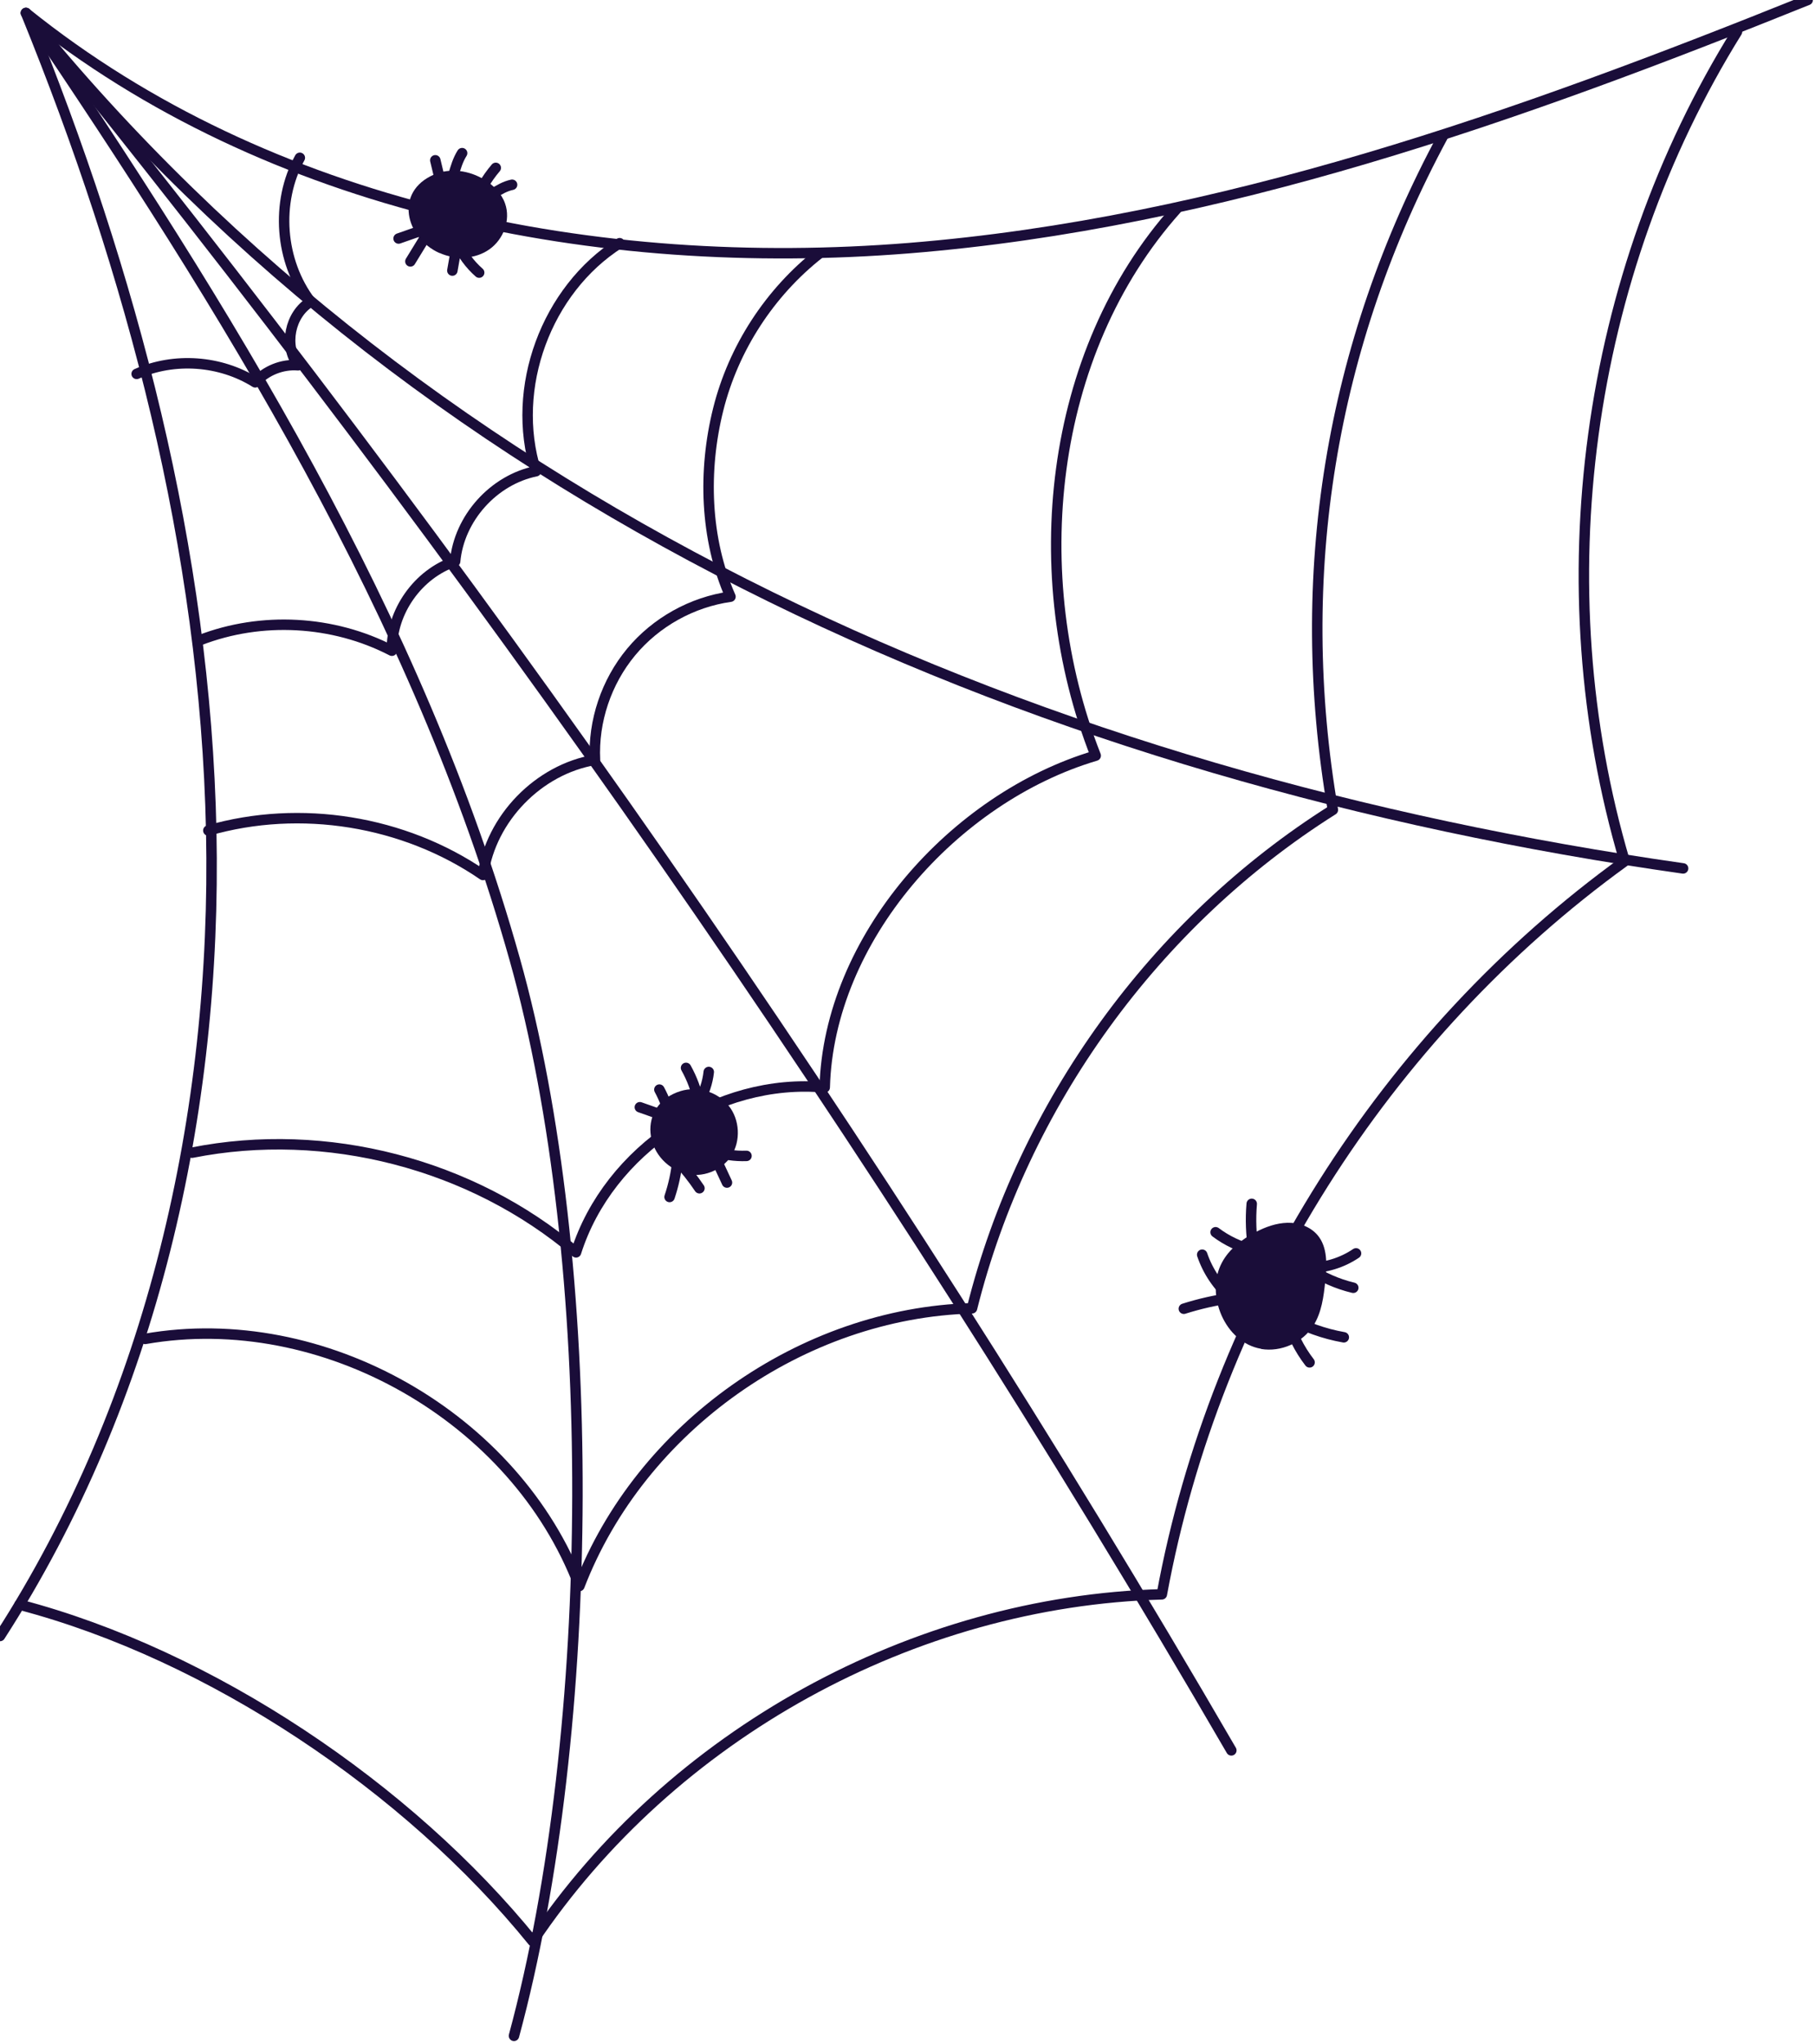 <svg width="214" height="241" viewBox="0 0 214 241" fill="none" xmlns="http://www.w3.org/2000/svg">
<path d="M0 192.866C17.967 164.987 25.594 131.2 24.907 98.031C24.22 64.879 15.563 32.242 3.058 1.529C31.726 24.581 70.495 32.19 107.169 29.253C143.842 26.299 179.004 13.742 213.135 0" stroke="#1A0D39" stroke-width="1.233" stroke-linecap="round" stroke-linejoin="round"/>
<path d="M60.601 240C70.375 203.911 70.753 148.823 60.687 113.078C49.316 72.625 26.608 36.33 3.058 1.529C51.343 61.202 123.676 91.743 198.448 102.376" stroke="#1A0D39" stroke-width="1.233" stroke-linecap="round" stroke-linejoin="round"/>
<path d="M145.182 206.35C103.476 134.497 55.379 66.064 3.058 1.529" stroke="#1A0D39" stroke-width="1.233" stroke-linecap="round" stroke-linejoin="round"/>
<path d="M16.112 44.077C20.561 42.101 25.972 42.496 30.095 45.073C31.349 43.682 33.272 42.909 35.145 43.063C33.427 40.761 34.166 37.051 36.622 35.574C32.998 30.799 32.465 23.859 35.351 18.603" stroke="#1A0D39" stroke-width="1.233" stroke-linecap="round" stroke-linejoin="round"/>
<path d="M23.55 75.477C30.816 72.66 39.284 73.123 46.207 76.713C46.121 72.11 49.299 67.627 53.662 66.184C54.125 61.099 58.196 56.565 63.195 55.551C60.137 45.76 64.397 34.166 73.055 28.669" stroke="#1A0D39" stroke-width="1.233" stroke-linecap="round" stroke-linejoin="round"/>
<path d="M24.564 97.91C35.419 94.784 47.633 96.759 56.943 103.149C57.887 96.467 63.504 90.696 70.152 89.579C69.928 85.01 71.492 80.389 74.412 76.868C77.332 73.347 81.592 70.976 86.127 70.341C83.121 63.539 82.88 55.465 84.684 48.251C86.487 41.037 90.764 34.458 96.622 29.871" stroke="#1A0D39" stroke-width="1.233" stroke-linecap="round" stroke-linejoin="round"/>
<path d="M22.64 135.889C38.46 132.746 55.62 137.194 67.919 147.638C71.749 135.545 84.615 127.008 97.24 128.193C97.704 110.724 112.442 94.045 129.19 89.081C120.859 67.884 123.518 41.629 138.702 24.658" stroke="#1A0D39" stroke-width="1.233" stroke-linecap="round" stroke-linejoin="round"/>
<path d="M17.108 157.842C38.082 154.166 60.756 167.066 68.314 186.974C75.511 168.268 94.578 154.784 114.606 154.234C120.618 130.186 136.198 108.68 157.154 95.471C152.413 67.867 156.846 40.677 170.142 16.028" stroke="#1A0D39" stroke-width="1.233" stroke-linecap="round" stroke-linejoin="round"/>
<path d="M2.302 189.173C24.838 195.082 48.148 210.747 62.817 228.852C79.153 204.495 107.667 188.778 136.988 187.953C143.292 153.616 163.269 121.975 191.56 101.535C181.958 69.035 186.905 32.516 204.804 3.745" stroke="#1A0D39" stroke-width="1.233" stroke-linecap="round" stroke-linejoin="round"/>
<path d="M148.686 159.027C151.039 159.422 153.581 158.289 154.852 156.279C155.832 154.733 156.072 152.843 156.261 151.005C156.45 149.133 156.553 147.038 155.351 145.612C154.492 144.598 153.118 144.117 151.795 144.152C150.472 144.186 149.184 144.65 148.016 145.268C146.418 146.11 144.907 147.261 144.065 148.858C142.073 152.603 144.409 158.289 148.703 159.01L148.686 159.027Z" fill="#1A0D39"/>
<path d="M139.582 154.286C141.42 153.702 143.309 153.273 145.216 153.015C143.619 151.675 142.416 149.889 141.746 147.914" stroke="#1A0D39" stroke-width="1.233" stroke-linecap="round" stroke-linejoin="round"/>
<path d="M143.327 145.268C144.649 146.264 146.178 146.986 147.793 147.381C147.501 145.577 147.432 143.739 147.586 141.919" stroke="#1A0D39" stroke-width="1.233" stroke-linecap="round" stroke-linejoin="round"/>
<path d="M154.406 160.607C153.186 159.027 152.276 157.206 151.778 155.265C153.839 156.433 156.106 157.24 158.442 157.653" stroke="#1A0D39" stroke-width="1.233" stroke-linecap="round" stroke-linejoin="round"/>
<path d="M159.559 151.813C157.67 151.366 155.866 150.559 154.268 149.476C156.261 149.476 158.236 148.875 159.885 147.759" stroke="#1A0D39" stroke-width="1.233" stroke-linecap="round" stroke-linejoin="round"/>
<path d="M80.733 138.328C82.743 138.93 85.096 138.019 86.23 136.25C87.363 134.481 87.226 131.99 85.92 130.358C84.615 128.709 82.261 128.005 80.252 128.623C75.013 130.238 75.854 136.886 80.733 138.328Z" fill="#1A0D39"/>
<path d="M78.946 141.111C79.41 139.72 79.737 138.26 79.874 136.8C80.819 137.83 81.695 138.93 82.468 140.081" stroke="#1A0D39" stroke-width="1.233" stroke-linecap="round" stroke-linejoin="round"/>
<path d="M85.714 139.411C85.13 138.174 84.546 136.92 83.979 135.683C85.268 136.113 86.659 136.319 88.016 136.267" stroke="#1A0D39" stroke-width="1.233" stroke-linecap="round" stroke-linejoin="round"/>
<path d="M75.442 130.53C76.627 130.942 77.813 131.372 79.015 131.784C78.74 130.616 78.311 129.499 77.744 128.451" stroke="#1A0D39" stroke-width="1.233" stroke-linecap="round" stroke-linejoin="round"/>
<path d="M80.888 125.892C81.592 127.146 82.09 128.503 82.399 129.912C83.017 128.829 83.43 127.627 83.567 126.373" stroke="#1A0D39" stroke-width="1.233" stroke-linecap="round" stroke-linejoin="round"/>
<path d="M51.824 29.82C53.696 30.662 56.015 30.576 57.681 29.408C59.364 28.24 60.24 25.938 59.553 23.997C59.141 22.812 58.196 21.85 57.131 21.197C55.362 20.098 53.078 19.755 51.171 20.579C46.447 22.623 47.804 28.034 51.824 29.837L51.824 29.82Z" fill="#1A0D39"/>
<path d="M48.388 30.816C49.213 29.476 50.02 28.137 50.844 26.814C49.556 27.226 48.268 27.656 46.997 28.119" stroke="#1A0D39" stroke-width="1.233" stroke-linecap="round" stroke-linejoin="round"/>
<path d="M53.335 31.898C53.524 30.816 53.713 29.734 53.919 28.652C54.52 29.974 55.397 31.177 56.496 32.139" stroke="#1A0D39" stroke-width="1.233" stroke-linecap="round" stroke-linejoin="round"/>
<path d="M60.378 21.781C58.746 22.125 57.509 23.447 55.963 24.1C56.513 22.52 57.372 21.06 58.454 19.789" stroke="#1A0D39" stroke-width="1.233" stroke-linecap="round" stroke-linejoin="round"/>
<path d="M51.325 18.896C51.669 20.356 52.03 21.816 52.373 23.276C53.438 21.73 53.473 19.651 54.486 18.054" stroke="#1A0D39" stroke-width="1.233" stroke-linecap="round" stroke-linejoin="round"/>
</svg>
